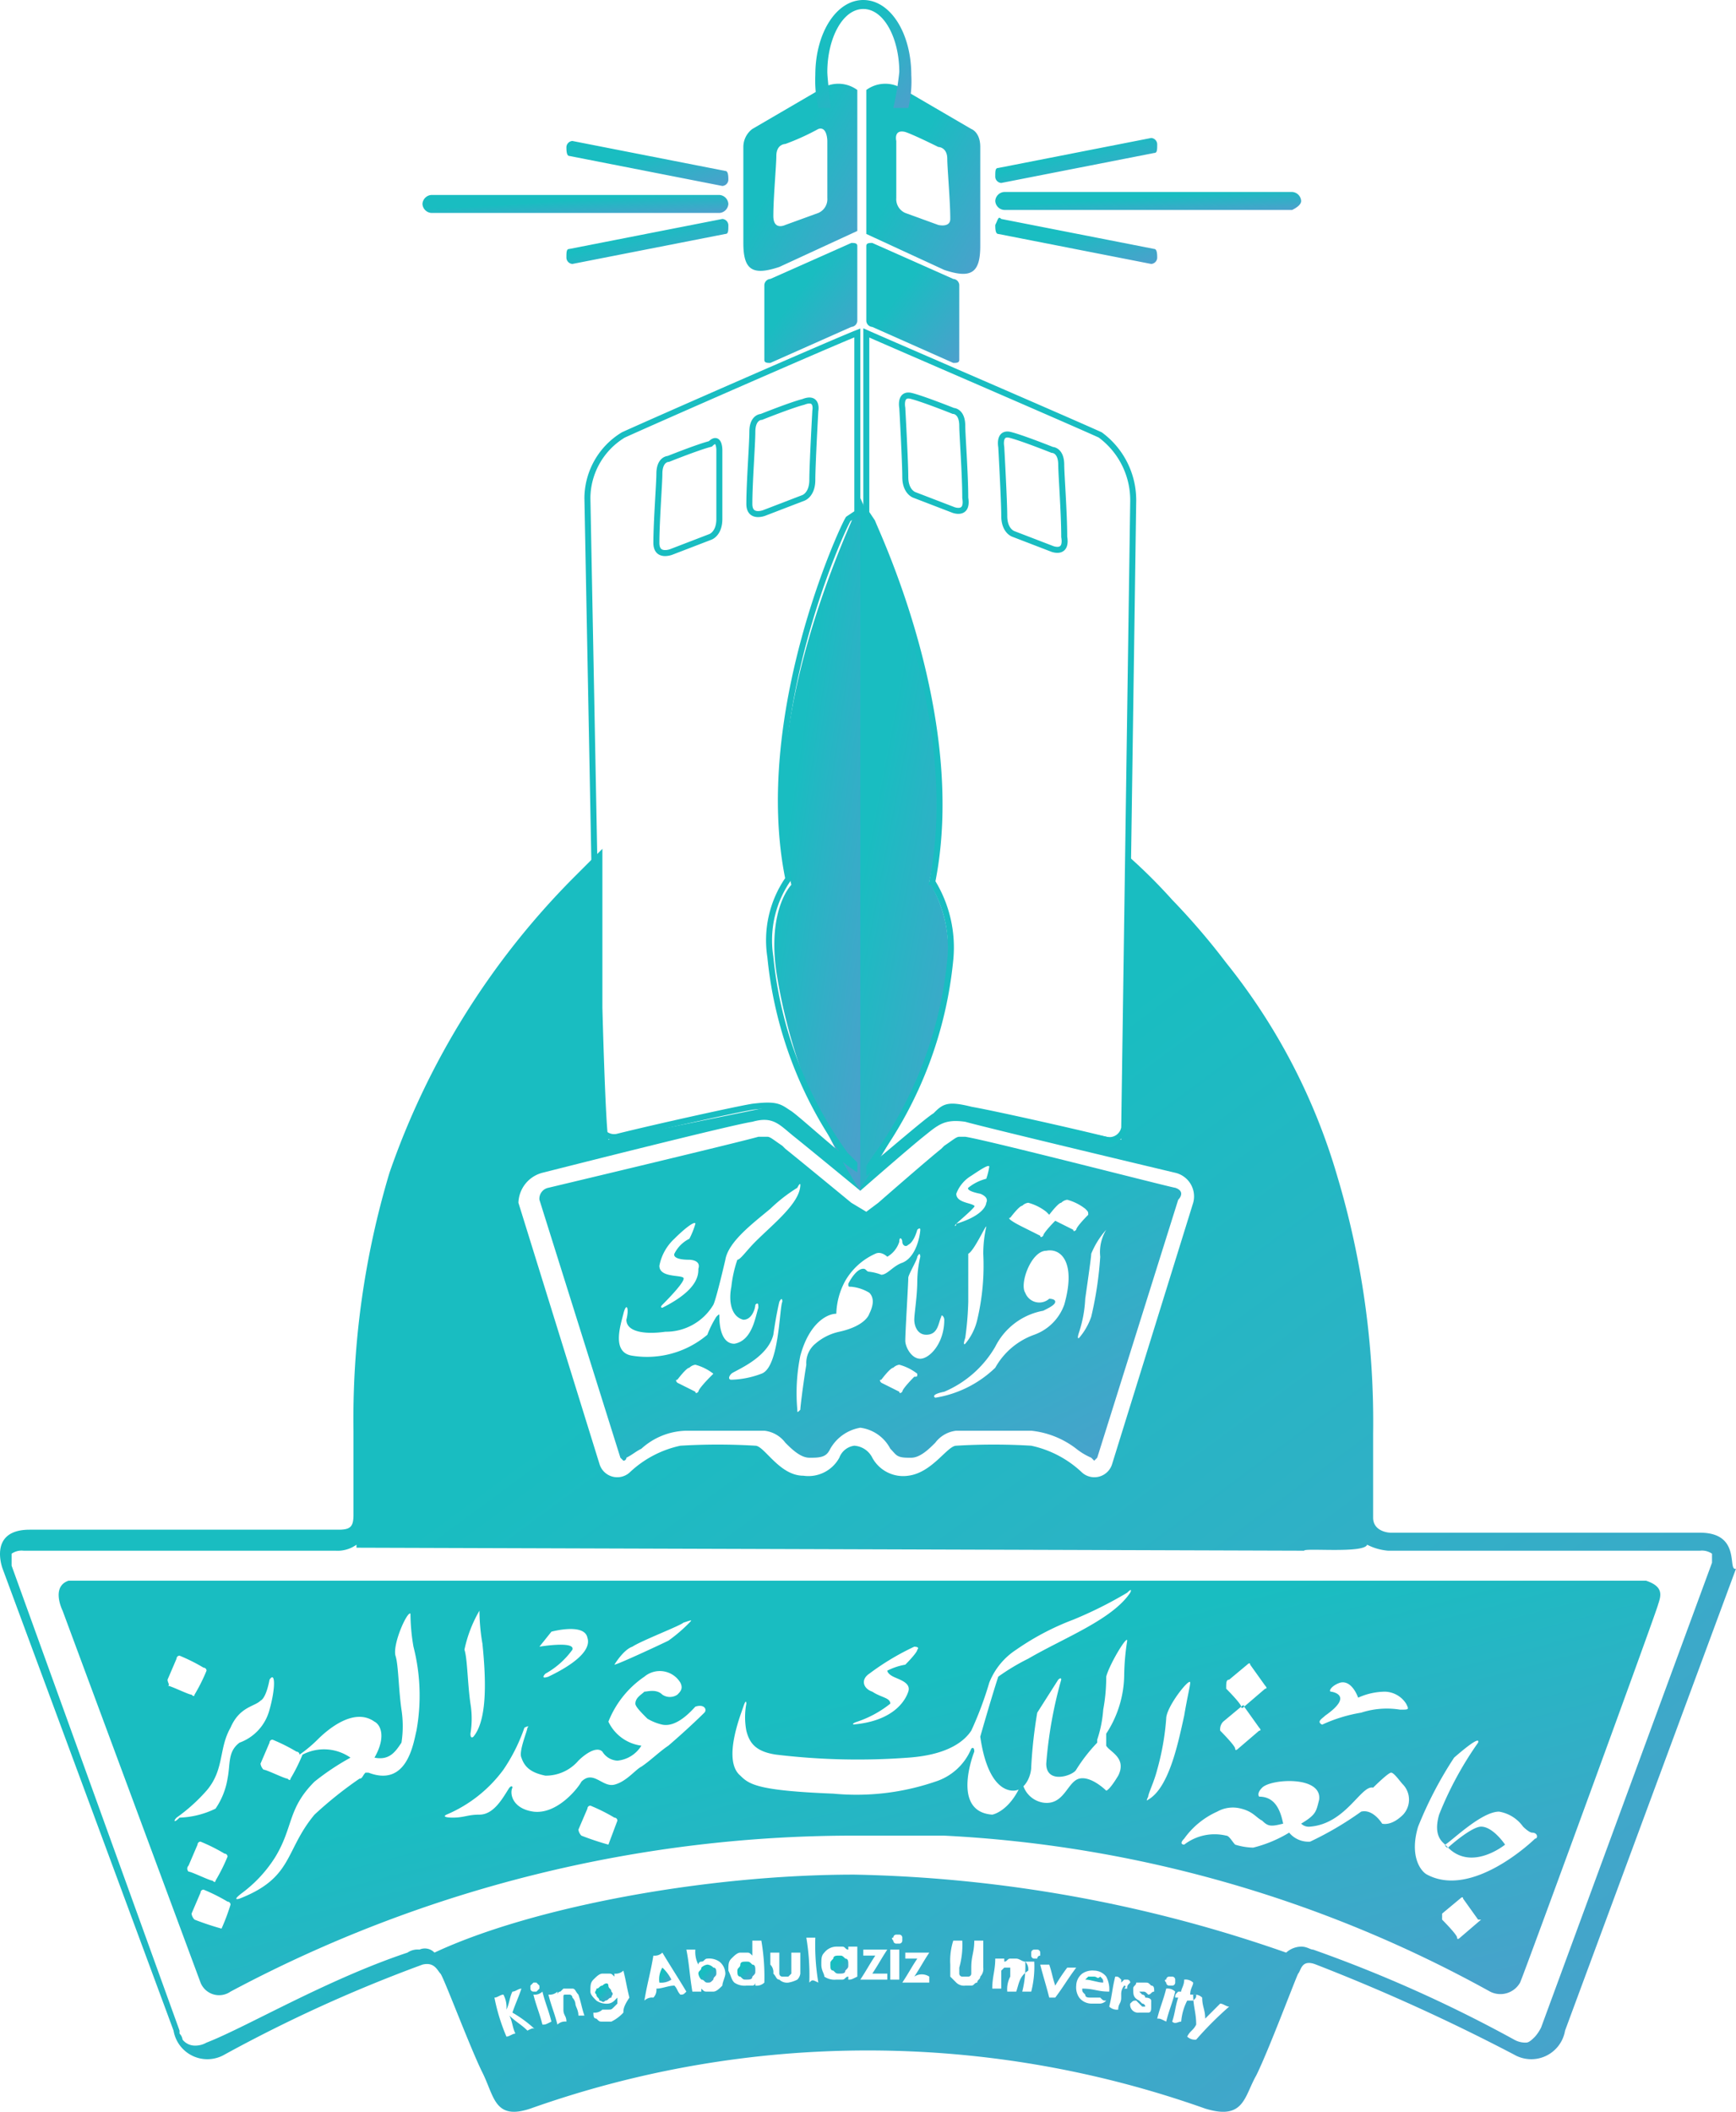 <svg xmlns="http://www.w3.org/2000/svg" xmlns:xlink="http://www.w3.org/1999/xlink" width="57.887" height="70.407" viewBox="0 0 57.887 70.407">
  <defs>
    <linearGradient id="linear-gradient" x1="1.087" y1="1.182" x2="0.332" y2="0.444" gradientUnits="objectBoundingBox">
      <stop offset="0" stop-color="#5899cf"/>
      <stop offset="1" stop-color="#19bdc1"/>
    </linearGradient>
  </defs>
  <g id="Layer_4" transform="translate(-10.613 -1.3)">
    <g id="Group_17" data-name="Group 17">
      <g id="Group_8" data-name="Group 8">
        <path id="Path_20" data-name="Path 20" d="M65.5,54H12.9c-.6.2-.2,1-.2,1l4.6,12.4a.666.666,0,0,0,1,.3,44.127,44.127,0,0,1,21-5.2h2.8a41.917,41.917,0,0,1,18.2,5.2.754.754,0,0,0,1-.3c.1-.2,4.6-12.5,4.6-12.6C66,54.5,66.1,54.2,65.5,54ZM54.8,58.5c1-.7.2-.8.2-.8-.1,0,0-.2.3-.3.4-.1.6.5.6.5a2.228,2.228,0,0,1,.9-.2.867.867,0,0,1,.7.4c.1.2.1.2-.2.2a2.769,2.769,0,0,0-1.3.1,5.033,5.033,0,0,0-1.3.4C54.5,58.7,54.7,58.6,54.8,58.5Zm-3.2-1.2.6-.5s.1-.1.1,0l.5.7s.1.1,0,.1l-.7.6s-.1.1-.1,0-.5-.6-.5-.6C51.5,57.4,51.5,57.3,51.6,57.3Zm-.2,1.4.6-.5s.1-.1.1,0l.5.7s.1.1,0,.1l-.7.6s-.1.1-.1,0-.5-.6-.5-.6A.367.367,0,0,1,51.4,58.7Zm-12.2,0a3.581,3.581,0,0,0,1.1-.6c0-.2-.3-.2-.6-.4-.3-.1-.4-.4-.1-.6a8.464,8.464,0,0,1,1.5-.9s.2,0,.1.1c0,.1-.4.5-.4.5a2.073,2.073,0,0,0-.6.2s0,.1.2.2.6.2.5.5-.5,1-1.9,1.1C39.2,58.8,38.9,58.8,39.2,58.7Zm-7.5-2.5c.3-.2,1.6-.7,1.7-.8.3-.1.3-.1.2,0a5.072,5.072,0,0,1-.7.6c-.2.1-1.7.8-1.8.8C31.1,56.8,31.4,56.3,31.7,56.2ZM29,55.7s1.1-.3,1.2.2c.2.6-1.1,1.2-1.3,1.3-.3.1-.1-.1-.1-.1a2.751,2.751,0,0,0,.9-.8c.1-.3-1.1-.1-1.1-.1ZM26.6,55a6.612,6.612,0,0,0,.1,1.1c.1,1,.2,2.5-.3,3.1,0,0-.1.1-.1-.1a3.056,3.056,0,0,0,0-1c-.1-.7-.1-1.5-.2-1.8A4.351,4.351,0,0,1,26.6,55ZM16.2,57.3l.3-.7a.1.1,0,0,1,.1-.1,5.938,5.938,0,0,1,.8.4.1.1,0,0,1,.1.1,5.938,5.938,0,0,1-.4.8s0,.1-.1,0c-.1,0-.7-.3-.8-.3C16.3,57.5,16.2,57.4,16.2,57.3Zm.3,4.6a5.8,5.8,0,0,0,1-.9c.6-.7.4-1.4.8-2.1.3-.7.8-.7,1-.9.2-.1.3-.7.3-.7.2-.3.2.3,0,1a1.593,1.593,0,0,1-1,1.1c-.4.3-.3.7-.4,1.2a2.461,2.461,0,0,1-.4,1,2.959,2.959,0,0,1-1.2.3C16.4,62.1,16.4,62,16.5,61.9Zm.4,1.6.3-.7a.1.1,0,0,1,.1-.1,5.938,5.938,0,0,1,.8.4.1.1,0,0,1,.1.1,5.938,5.938,0,0,1-.4.8s0,.1-.1,0c-.1,0-.7-.3-.8-.3A.139.139,0,0,1,16.9,63.5ZM18,65.6h0a9.439,9.439,0,0,1-.9-.3.349.349,0,0,1-.1-.2l.3-.7a.1.1,0,0,1,.1-.1,5.938,5.938,0,0,1,.8.4.1.1,0,0,1,.1.1A6.89,6.89,0,0,1,18,65.6ZM24.5,59c-.1.4-.3,1.9-1.6,1.4h-.1c-.1.1-.1.2-.2.2a13.062,13.062,0,0,0-1.5,1.2c-1,1.2-.7,2.1-2.5,2.8,0,0-.3.1.1-.2a4.411,4.411,0,0,0,1.1-1.2c.6-1,.4-1.6,1.3-2.5a8.342,8.342,0,0,1,1.2-.8,1.542,1.542,0,0,0-1.6-.1,5.938,5.938,0,0,1-.4.8s0,.1-.1,0c-.1,0-.7-.3-.8-.3a.349.349,0,0,1-.1-.2l.3-.7a.1.1,0,0,1,.1-.1,5.938,5.938,0,0,1,.8.4.1.1,0,0,1,.1.1,4.432,4.432,0,0,0,.6-.5c.3-.3,1.2-1.1,1.9-.6.2.1.4.5,0,1.2.5.1.7-.2.9-.5a3.588,3.588,0,0,0,0-1.1c-.1-.7-.1-1.5-.2-1.8-.1-.4.4-1.5.5-1.4a6.612,6.612,0,0,0,.1,1.1A6.56,6.56,0,0,1,24.5,59Zm6.4,3.8h0a9.439,9.439,0,0,1-.9-.3.349.349,0,0,1-.1-.2l.3-.7a.1.1,0,0,1,.1-.1,5.938,5.938,0,0,1,.8.4.1.1,0,0,1,.1.1Zm3.2-4.4s-.5.5-1.2,1.1c-.3.2-.6.5-.9.7-.2.1-.5.5-.9.6s-.7-.5-1.1-.1c-.1.2-.8,1.1-1.6,1-.7-.1-.8-.6-.7-.8,0,0,0-.1-.1,0-.2.3-.5.9-1,.9-.4,0-.5.1-.9.1,0,0-.4,0-.2-.1a4.553,4.553,0,0,0,1.9-1.5,5.888,5.888,0,0,0,.7-1.4s.2-.1.1,0c0,.1-.3.8-.2,1,.1.3.3.5.8.6a1.433,1.433,0,0,0,1.1-.5c.2-.2.6-.5.8-.3a.623.623,0,0,0,.5.3,1.054,1.054,0,0,0,.8-.5,1.418,1.418,0,0,1-1.1-.8,3.266,3.266,0,0,1,1.2-1.5.8.8,0,0,1,1.2.2c.1.2,0,.3-.1.4a.446.446,0,0,1-.5,0c-.2-.2-.5-.1-.6-.1-.1.1-.3.2-.3.4,0,.1.2.3.4.5a1.69,1.69,0,0,0,.5.2c.5.1,1-.5,1.1-.6C34.1,58.1,34.2,58.3,34.1,58.4ZM44.4,61c.4,0,.6-.5.6-.8a15.509,15.509,0,0,1,.2-1.8l.7-1.1s.1-.1.1,0a14.344,14.344,0,0,0-.5,2.8c0,.7.9.4,1,.2a5.5,5.5,0,0,1,.7-.9v-.1a4.069,4.069,0,0,0,.2-1,5.94,5.94,0,0,0,.1-1.1c.1-.4.7-1.4.7-1.2a7.967,7.967,0,0,0-.1,1.1,3.649,3.649,0,0,1-.6,2v.4c.1.2.7.4.4,1-.3.5-.4.5-.4.5s-.5-.5-.9-.4-.5.9-1.2.8a.842.842,0,0,1-.7-.7c-.4,1-1,1.1-1,1.1-1.4-.1-.6-2.1-.6-2.1,0-.2-.1-.1-.1-.1a1.928,1.928,0,0,1-1.2,1.1,8.125,8.125,0,0,1-3.4.4c-2.5-.1-2.8-.3-3.1-.6-.6-.5,0-2,.1-2.3s.1-.1.1-.1a2.423,2.423,0,0,0,0,.9c.1.4.3.7,1,.8a22.719,22.719,0,0,0,4.4.1c1.4-.1,1.9-.6,2.1-.9a11.614,11.614,0,0,0,.6-1.6,2.326,2.326,0,0,1,.9-1.1,8.706,8.706,0,0,1,1.9-1,13.6,13.6,0,0,0,1.8-.9c.2-.2.1,0,.1,0-.6.9-2.2,1.5-3.4,2.2a7.2,7.2,0,0,0-1,.6s-.2.6-.6,2C43.5,60.6,44,61,44.4,61Zm4.5.3s-.1.1,0-.1c0-.1.2-.5.3-.9a8.574,8.574,0,0,0,.3-1.7c0-.4.8-1.4.8-1.2,0,.1-.1.5-.2,1.1C49.9,59.4,49.6,60.9,48.9,61.3Zm8.5.5c-.4.4-.7.3-.7.3s-.3-.5-.7-.4a10.891,10.891,0,0,1-1.7,1,.831.831,0,0,1-.7-.3,4.328,4.328,0,0,1-1.2.5,2.18,2.18,0,0,1-.6-.1c-.1-.1-.2-.3-.3-.3a1.659,1.659,0,0,0-1.4.3s-.2,0,0-.2a2.706,2.706,0,0,1,1.1-.9,1.063,1.063,0,0,1,.8-.1c.4.1.5.3.7.4.2.2.3.2.7.1-.1-.5-.3-.9-.8-.9,0,0-.1-.1.1-.3.3-.3,2-.4,1.9.4-.1.4-.1.5-.6.8a.367.367,0,0,0,.3.1c1.2-.1,1.7-1.4,2.1-1.3,0,0,.5-.5.6-.5s.3.3.4.4A.735.735,0,0,1,57.4,61.8ZM60,65.3l-.7.6s-.1.1-.1,0-.5-.6-.5-.6v-.2l.6-.5s.1-.1.1,0l.5.7Zm1.8-2.7c-.1.1-2.1,2-3.6,1.2-.2-.1-.6-.6-.3-1.6a12.949,12.949,0,0,1,1.2-2.3s.9-.8.8-.5a11.563,11.563,0,0,0-1.3,2.4c-.2.7.1.9.2,1h0l.1.1c.8.8,1.9-.1,1.9-.1s-.4-.6-.8-.6c-.3,0-1,.6-1.1.7a.1.1,0,0,1-.1-.1c.2-.1,1.2-1.1,1.8-1.1a1.234,1.234,0,0,1,.8.5s.2.2.3.2C61.9,62.4,61.9,62.6,61.8,62.6Z" fill="url(#linear-gradient)"/>
        <g id="Group_7" data-name="Group 7">
          <path id="Path_21" data-name="Path 21" d="M35.5,66.7c-.1,0-.2,0-.2.1s-.1.1-.1.2,0,.2.1.2c.1.1.1.1.2.1s.2,0,.2-.1c.1-.1.1-.1.1-.2s0-.2-.1-.2C35.6,66.7,35.6,66.7,35.5,66.7Z" fill="url(#linear-gradient)"/>
          <path id="Path_22" data-name="Path 22" d="M38.6,66.5c-.1,0-.2,0-.2.1-.1.1-.1.1-.1.2s0,.2.1.2c.1.1.1.1.2.1s.2,0,.2-.1c.1-.1.1-.1.1-.2s0-.2-.1-.2C38.7,66.5,38.7,66.5,38.6,66.5Z" fill="url(#linear-gradient)"/>
          <path id="Path_23" data-name="Path 23" d="M32.6,67.4a.6.6,0,0,0,.4-.1,1.38,1.38,0,0,0-.3-.4A.749.749,0,0,0,32.6,67.4Z" fill="url(#linear-gradient)"/>
          <path id="Path_24" data-name="Path 24" d="M47.1,67.2h-.2l-.1.1c.2,0,.4.1.6.1,0-.1,0-.1-.1-.2C47.2,67.3,47.2,67.2,47.1,67.2Z" fill="url(#linear-gradient)"/>
          <path id="Path_25" data-name="Path 25" d="M30.7,67.5c-.1,0-.1.1-.2.1,0,.1-.1.1,0,.2,0,.1.1.1.1.2.1,0,.1.1.2,0,.1,0,.1-.1.2-.1,0-.1.1-.1,0-.2,0-.1-.1-.1-.1-.2S30.8,67.4,30.7,67.5Z" fill="url(#linear-gradient)"/>
          <path id="Path_26" data-name="Path 26" d="M34.2,66.8a.349.349,0,0,0-.2.1c0,.1-.1.1-.1.2a.349.349,0,0,0,.1.2c.1,0,.1.1.2.1s.1,0,.2-.1c0-.1.1-.1.1-.2s0-.2-.1-.2A.31.31,0,0,0,34.2,66.8Z" fill="url(#linear-gradient)"/>
        </g>
        <path id="Path_27" data-name="Path 27" d="M67.3,52.4H57c-.2,0-.6-.1-.6-.5V49.1a28.548,28.548,0,0,0-1.2-8.6,20.509,20.509,0,0,0-3.7-7.1,23.205,23.205,0,0,0-1.8-2.1,18.162,18.162,0,0,0-1.4-1.4L48,39.3s-6.3-1.3-5.9-1l-2.5,1.9v.1h-.3l-2.4-2-.6-.1-5.4,1.1c-.1-.5-.2-4.4-.2-4.4V29.6l-1,1a26.019,26.019,0,0,0-6.1,9.8A28.548,28.548,0,0,0,22.4,49v2.8c0,.4-.1.5-.5.5H11.6c-1.4,0-.9,1.3-.9,1.3L16.4,69a1.143,1.143,0,0,0,1.7.8,48.456,48.456,0,0,1,6.6-3c.4-.1.5.2.6.3s1,2.5,1.4,3.3.4,1.6,1.6,1.2a33.62,33.62,0,0,1,22.5,0c1.3.4,1.3-.4,1.7-1.1.4-.8,1.3-3.2,1.4-3.4.1-.1.1-.5.6-.3a65,65,0,0,1,6.6,3,1.143,1.143,0,0,0,1.7-.8l5.7-15.4C68.2,53.7,68.7,52.4,67.3,52.4Zm-38.6-12s6.3-1.6,7-1.7c.7-.2.9.1,1.4.5S39.3,41,39.3,41s1.6-1.4,2.1-1.8.7-.6,1.4-.5c.7.2,7,1.7,7,1.7a.808.808,0,0,1,.6,1l-2.7,8.7a.618.618,0,0,1-1,.3,3.537,3.537,0,0,0-1.7-.9,20.553,20.553,0,0,0-2.5,0c-.3,0-.8.9-1.6,1a1.172,1.172,0,0,1-1.2-.6.723.723,0,0,0-.6-.4.618.618,0,0,0-.5.4,1.172,1.172,0,0,1-1.2.6c-.8,0-1.3-1-1.6-1a20.553,20.553,0,0,0-2.5,0,3.537,3.537,0,0,0-1.7.9.618.618,0,0,1-1-.3l-2.7-8.7A1.067,1.067,0,0,1,28.7,40.4ZM28.2,69c-.2-.2-.4-.3-.6-.5.1.2.1.4.2.6-.1,0-.2.1-.3.1a6.468,6.468,0,0,1-.4-1.3c.1,0,.2-.1.3-.1a.9.9,0,0,1,.1.5c.1-.2.1-.4.2-.6.1,0,.2-.1.3-.1-.1.3-.2.5-.3.8a4.173,4.173,0,0,1,.8.6C28.4,68.9,28.4,68.9,28.2,69Zm.1-1.4v-.1l.1-.1h.1l.1.1v.1l-.1.1h-.1A.1.1,0,0,1,28.3,67.6Zm.4,1.2c-.1-.4-.2-.6-.3-1a.367.367,0,0,0,.3-.1c.1.4.2.6.3,1C28.8,68.8,28.8,68.8,28.7,68.8Zm1.2-.3c0-.2-.1-.3-.1-.4a.349.349,0,0,0-.1-.2.1.1,0,0,0-.1-.1h-.1c-.1,0-.1,0-.1.1v.4c0,.2.1.2.1.4a.367.367,0,0,0-.3.1c-.1-.4-.2-.6-.3-1a.367.367,0,0,0,.3-.1v.1a.1.1,0,0,1,.1-.1l.1-.1h.3c.1,0,.1.1.2.2.1.3.1.4.2.7Zm1.5-.1a1.381,1.381,0,0,1-.4.3h-.3c-.1,0-.1,0-.2-.1-.1,0-.1-.1-.1-.2a.367.367,0,0,0,.3-.1h.2c.1,0,.1,0,.2-.1l.1-.1v-.2l-.1.1a.349.349,0,0,1-.2.1.6.6,0,0,1-.4-.1c-.1-.1-.2-.2-.2-.3,0-.2,0-.3.1-.4s.2-.2.3-.2h.2c.1,0,.1,0,.2.1v-.1a.367.367,0,0,0,.3-.1c.1.4.1.5.2.9C31.4,68.2,31.4,68.3,31.4,68.4Zm1.9-.6c-.1-.1-.1-.2-.2-.3-.2,0-.4.1-.6.1a.367.367,0,0,1-.1.3.367.367,0,0,0-.3.1c.1-.6.2-.9.3-1.5a.367.367,0,0,0,.3-.1c.3.5.5.8.8,1.3C33.4,67.8,33.4,67.8,33.3,67.8Zm1.4-.3c-.1.1-.2.2-.3.2h-.2c-.1,0-.1,0-.2-.1v.1h-.3c-.1-.6-.1-.9-.2-1.4h.3a.9.9,0,0,0,.1.5.1.1,0,0,1,.1-.1c.1,0,.1-.1.2-.1a.6.6,0,0,1,.4.1.52.52,0,0,1,.2.4C34.8,67.2,34.7,67.4,34.7,67.5Zm1.1,0v-.1a.1.1,0,0,1-.1.1h-.2a.6.6,0,0,1-.4-.1c-.1-.1-.1-.2-.2-.4,0-.2,0-.3.1-.4s.2-.2.3-.2h.2c.1,0,.1,0,.2.1V66H36a7.084,7.084,0,0,1,.1,1.4A.367.367,0,0,1,35.8,67.5Zm1.5-.4a.349.349,0,0,1-.1.2,1.007,1.007,0,0,1-.3.1.367.367,0,0,1-.3-.1c-.1,0-.1-.1-.2-.2a.367.367,0,0,0-.1-.3v-.4h.3v.7a.1.1,0,0,0,.1.1h.2l.1-.1v-.7h.3v.4C37.3,66.9,37.3,67.1,37.3,67.1Zm.3.3a7.569,7.569,0,0,0-.1-1.5h.3a7.569,7.569,0,0,0,.1,1.5C37.7,67.3,37.7,67.3,37.6,67.4Zm1.3-.1v-.1c-.1,0-.1.1-.2.1h-.2a.6.6,0,0,1-.4-.1c0-.1-.1-.2-.1-.4s0-.3.1-.4a.52.52,0,0,1,.4-.2h.2c.1,0,.1.1.2.1v-.1h.3v1C39,67.3,39,67.3,38.9,67.3Zm1.3-.2v.2h-.9c.2-.3.3-.5.5-.8h-.4v-.2h.8c-.2.3-.3.5-.5.8Zm.4.2h-.3v-1h.3Zm0-1.2h-.1a.1.1,0,0,1-.1-.1s-.1-.1,0-.1a.1.1,0,0,1,.1-.1h.1a.1.1,0,0,1,.1.1V66A.1.1,0,0,1,40.6,66.1Zm1,1.1v.2h-.9c.2-.3.3-.5.5-.8h-.4v-.2h.8c-.2.3-.3.5-.5.8A.454.454,0,0,1,41.6,67.2Zm1.8-.3a.367.367,0,0,1-.1.3c0,.1-.1.1-.1.2-.1,0-.1.1-.2.1h-.2a.367.367,0,0,1-.3-.1l-.2-.2v-.4a2.2,2.2,0,0,1,.1-.8h.3a2.769,2.769,0,0,1-.1.9v.2a.1.1,0,0,0,.1.1h.2a.1.1,0,0,0,.1-.1v-.2c0-.4.1-.5.1-.9h.3C43.4,66.4,43.4,66.6,43.4,66.9Zm1.1.8h-.3a.9.9,0,0,1,.1-.5v-.3h-.2L44,67v.6h-.3c0-.4.1-.6.1-1h.3v.1c.1,0,.1-.1.2-.1h.2c.1,0,.2.1.3.1a.367.367,0,0,1,.1.3C44.6,67.2,44.6,67.4,44.5,67.7Zm.5,0h-.3a3.4,3.4,0,0,0,.1-1h.3A3.4,3.4,0,0,1,45,67.7Zm.2-1.1h-.1a.1.1,0,0,1-.1-.1v-.1a.1.1,0,0,1,.1-.1h.1a.1.1,0,0,1,.1.1v.1A.1.1,0,0,0,45.2,66.6Zm.6,1.3h-.2c-.1-.4-.2-.7-.3-1.1h.3c.1.3.1.4.2.7a6.125,6.125,0,0,1,.4-.6h.3C46.2,67.3,46.1,67.5,45.8,67.9Zm1.8-.2h0c-.4,0-.5-.1-.9-.1,0,.1,0,.1.1.2,0,.1.1.1.2.1h.3c.1.1.1.1.2.1a.31.31,0,0,1-.2.1H47a.52.52,0,0,1-.4-.2.6.6,0,0,1-.1-.4.52.52,0,0,1,.2-.4.6.6,0,0,1,.4-.1.52.52,0,0,1,.4.2A.9.9,0,0,1,47.6,67.7Zm.5-.2a.438.438,0,0,0-.1.3v.1c0,.2-.1.2-.1.4a.367.367,0,0,1-.3-.1c.1-.4.1-.6.2-1,.1,0,.1,0,.2.1v.1l.1-.1h.1a.1.1,0,0,1,.1.1c-.1.1-.1.1-.1.2h-.1C48.2,67.5,48.1,67.5,48.1,67.5Zm.8.9h-.3a.265.265,0,0,1-.3-.3c.1-.1.1-.1.2-.1l.1.1.1.1h.1a.1.1,0,0,0-.1-.1l-.1-.1c-.2-.1-.2-.2-.2-.4,0-.1.1-.1.1-.2h.3c.1,0,.1,0,.2.1.1,0,.1.1.1.2-.1,0-.1.1-.2.1-.1-.1-.1-.1-.2-.1h-.1l.1.1a.1.1,0,0,1,.1.1c.2,0,.2.1.2.1v.2C49,68.3,49,68.4,48.9,68.4Zm.3.2c.1-.4.2-.6.3-1a.367.367,0,0,1,.3.1c-.1.4-.2.6-.3,1C49.3,68.6,49.3,68.6,49.2,68.6Zm.3-1.3a.1.1,0,0,1,.1-.1h.1a.1.1,0,0,1,.1.1v.1a.1.1,0,0,1-.1.1h-.1a.1.1,0,0,1-.1-.1S49.4,67.3,49.5,67.3Zm.5,1.4c-.1,0-.2.1-.3,0,.1-.3.1-.5.2-.8h-.1c0-.1,0-.1.1-.2H50c0-.1.1-.2.1-.4a.367.367,0,0,1,.3.1c0,.1-.1.2-.1.4h.2c0,.1,0,.1-.1.2h-.2A1.854,1.854,0,0,0,50,68.7Zm.5.6a.367.367,0,0,1-.3-.1c.1-.2.2-.2.3-.4,0-.4-.1-.6-.1-1a.367.367,0,0,1,.3.1c0,.3.1.4.1.7l.5-.5c.1,0,.2.1.3.1A11.408,11.408,0,0,0,50.5,69.3ZM67.7,53.4h0L62,68.9h0a1.439,1.439,0,0,1-.2.3c-.1.1-.2.2-.3.2a.756.756,0,0,1-.4-.1,45.3,45.3,0,0,0-6.7-3c-.1,0-.2-.1-.4-.1a.764.764,0,0,0-.5.2,46.115,46.115,0,0,0-14.4-2.6c-5,0-10.8,1.1-14,2.6a.44.44,0,0,0-.5-.1.6.6,0,0,0-.4.1c-2.7.9-5.4,2.5-6.7,3a.756.756,0,0,1-.4.1.52.52,0,0,1-.4-.2.349.349,0,0,0-.1-.2V69h0L11,53.5h0v-.4a.584.584,0,0,1,.4-.1H21.8a1.078,1.078,0,0,0,.7-.2v.1l31.6.1c0-.1,2,.1,2.1-.2h0a1.854,1.854,0,0,0,.7.2H67.3a.584.584,0,0,1,.4.1v.3Z" fill="url(#linear-gradient)"/>
        <path id="Path_28" data-name="Path 28" d="M49.8,40.9c-.1,0-6.3-1.6-7-1.7h-.2c-.1,0-.2.1-.5.3l-.1.1c-.5.4-2.1,1.8-2.1,1.8l-.4.3-.5-.3s-1.7-1.4-2.2-1.8l-.1-.1c-.3-.2-.4-.3-.5-.3h-.3c-.7.2-7,1.7-7,1.7a.373.373,0,0,0-.3.4l2.7,8.6.1.1a.1.1,0,0,0,.1-.1c.2-.1.3-.2.5-.3a2.292,2.292,0,0,1,1.5-.6h2.6a1.012,1.012,0,0,1,.7.4c.2.2.5.5.8.5h.1c.4,0,.5-.1.6-.3a1.427,1.427,0,0,1,1-.7,1.318,1.318,0,0,1,1,.7c.2.2.2.3.6.3H41c.3,0,.6-.3.8-.5a1.012,1.012,0,0,1,.7-.4H45a2.959,2.959,0,0,1,1.5.6,2.186,2.186,0,0,0,.5.3l.1.1.1-.1,2.7-8.6C50,41.2,50.1,41,49.8,40.9Zm-5.5,1s.3-.4.4-.4a.349.349,0,0,1,.2-.1,1.69,1.69,0,0,1,.6.3l.1.1h0s.3-.4.4-.4a.349.349,0,0,1,.2-.1,1.69,1.69,0,0,1,.6.3c.1.1.1.1.1.2,0,0-.4.4-.4.5-.1.1-.1,0-.1,0l-.6-.3h0s-.4.4-.4.5c-.1.1-.1,0-.1,0l-.6-.3C44.3,42,44.2,41.9,44.3,41.9Zm-1.8.2c.1-.1.7-.6.6-.6-.1-.1-.6-.1-.6-.4a1.176,1.176,0,0,1,.5-.6c.3-.2.6-.4.6-.3a2.269,2.269,0,0,1-.1.4,1.546,1.546,0,0,0-.6.3s-.1.1.4.2c0,0,.3.1.2.3,0,0,0,.4-1,.7C42.5,42.2,42.4,42.2,42.5,42.1Zm1,.1a4.126,4.126,0,0,0-.1.9,7.845,7.845,0,0,1-.2,2.2,1.915,1.915,0,0,1-.4.8s-.1.1,0-.2a10.529,10.529,0,0,0,.1-1.2V43.1C43.1,43,43.5,42.1,43.5,42.2Zm-10.4.4c.4-.4.7-.6.7-.5a2.567,2.567,0,0,1-.2.5,1.1,1.1,0,0,0-.5.5s-.1.2.5.2c0,0,.4,0,.3.3,0,.2,0,.7-1.2,1.3,0,0-.1,0,0-.1s.8-.8.7-.9-.8,0-.8-.4A1.648,1.648,0,0,1,33.1,42.6Zm1.2,4.6s-.4.4-.4.5c-.1.1-.1,0-.1,0l-.6-.3s-.1-.1,0-.1c0,0,.3-.4.4-.4a.349.349,0,0,1,.2-.1,1.69,1.69,0,0,1,.6.3Zm1.7-.1a3.024,3.024,0,0,1-1,.2c-.1,0-.1-.1,0-.2s1.2-.5,1.4-1.3c.1-.7.2-1.1.2-1.1s.1-.2.1,0C36.6,44.9,36.6,46.9,36,47.1Zm-.2-4.4c-.3.3-.5.6-.6.6a4.12,4.12,0,0,0-.2.9c-.1.5,0,1,.4,1.1.3,0,.4-.4.4-.5.1-.1.1,0,.1.1-.1.3-.2,1.1-.8,1.2-.5,0-.5-.8-.5-.9s0-.1-.1,0a3.329,3.329,0,0,0-.3.6,3.115,3.115,0,0,1-2.5.7c-.7-.1-.4-1-.3-1.4s.2-.2.1.2c0,.4.6.5,1.3.4a1.841,1.841,0,0,0,1.6-.9c.1-.2.4-1.5.4-1.5.1-.6.9-1.2,1.5-1.7a5.351,5.351,0,0,1,.9-.7c.1-.2.1-.1.1-.1C37.3,41.4,36.4,42.1,35.8,42.7Zm3.8,1c-.1,0-.1-.1-.2-.1-.2,0-.4.3-.5.5,0,.1,0,.1.1.1a1.421,1.421,0,0,1,.6.2c.2.2.1.5,0,.7,0,0-.1.4-1,.6a1.793,1.793,0,0,0-.8.4.831.831,0,0,0-.3.7c-.1.6-.2,1.4-.2,1.5-.1.1-.1.1-.1,0a6.22,6.22,0,0,1,.1-1.8c.3-1.1.9-1.4,1.2-1.4a2.409,2.409,0,0,1,.3-1.1,2.189,2.189,0,0,1,1-.9c.2-.1.4.1.4.1a.887.887,0,0,0,.4-.5c0-.2.1-.1.1,0s.1.2.2.1c.2-.1.3-.5.3-.5s.1-.1.1,0-.1.9-.6,1.1c-.3.1-.5.4-.7.4A1.577,1.577,0,0,0,39.6,43.7Zm1.5,3.5s-.4.4-.4.5c-.1.1-.1,0-.1,0l-.6-.3s-.1-.1,0-.1c0,0,.3-.4.4-.4a.349.349,0,0,1,.2-.1,1.69,1.69,0,0,1,.6.3C41.2,47.2,41.2,47.2,41.1,47.2Zm.2-.6c-.3,0-.5-.4-.5-.6,0-.3.1-1.9.1-2.1,0-.1.3-.6.3-.7.1-.2.1,0,.1,0a3.784,3.784,0,0,0-.1.8c0,.5-.1,1.1-.1,1.3s.1.5.4.5c.4,0,.4-.4.5-.6,0-.1.1,0,.1.1C42.1,46.1,41.6,46.6,41.3,46.6Zm4.8-1.8a1.657,1.657,0,0,1-1,1,2.415,2.415,0,0,0-1.3,1.1,3.731,3.731,0,0,1-2,1s-.2-.1.3-.2a3.588,3.588,0,0,0,1.7-1.5A2.235,2.235,0,0,1,45.4,45c.2-.1.4-.2.4-.3s-.2-.1-.2-.1a.5.5,0,0,1-.8-.2c-.2-.3.2-1.4.7-1.4C46,42.9,46.5,43.4,46.1,44.8Zm1.2-1.6a12,12,0,0,1-.3,2,2.146,2.146,0,0,1-.4.7s-.1.1,0-.2a4.172,4.172,0,0,0,.2-1.1c.1-.7.2-1.4.2-1.5a2.768,2.768,0,0,1,.5-.8A1.44,1.44,0,0,0,47.3,43.2Z" fill="url(#linear-gradient)"/>
      </g>
      <path id="Path_29" data-name="Path 29" d="M42.2,33.5a4.384,4.384,0,0,0-.6-2.8c1.2-5.1-1.6-11.2-2.3-12.8l-1,13.2,1,9.8A16.2,16.2,0,0,0,42.2,33.5Z" fill="url(#linear-gradient)"/>
      <path id="Path_30" data-name="Path 30" d="M37,30.8s-.8.8-.5,2.9A18.746,18.746,0,0,0,39.3,41V18C38.7,19.4,35.8,25.6,37,30.8Z" fill="url(#linear-gradient)"/>
      <g id="Group_9" data-name="Group 9">
        <path id="Path_31" data-name="Path 31" d="M44.1,7.7a.319.319,0,0,0-.3.3h0a.319.319,0,0,0,.3.3h9.6q.3-.15.3-.3h0a.319.319,0,0,0-.3-.3H44.1Z" fill="url(#linear-gradient)"/>
      </g>
      <g id="Group_10" data-name="Group 10">
        <path id="Path_32" data-name="Path 32" d="M49,5.9l-5.1,1c-.1,0-.1.1-.1.3h0a.215.215,0,0,0,.2.2h0l5.1-1c.1,0,.1-.1.1-.3h0a.215.215,0,0,0-.2-.2h0" fill="url(#linear-gradient)"/>
      </g>
      <g id="Group_11" data-name="Group 11">
        <path id="Path_33" data-name="Path 33" d="M43.8,8.8c0,.1,0,.3.1.3h0l5.1,1a.215.215,0,0,0,.2-.2h0c0-.1,0-.3-.1-.3h0L44,8.6h0c-.1-.1-.1,0-.2.2" fill="url(#linear-gradient)"/>
      </g>
      <g id="Group_12" data-name="Group 12">
        <path id="Path_34" data-name="Path 34" d="M25,7.8a.319.319,0,0,0-.3.3h0a.319.319,0,0,0,.3.3h9.6a.319.319,0,0,0,.3-.3h0a.319.319,0,0,0-.3-.3H25Z" fill="url(#linear-gradient)"/>
      </g>
      <g id="Group_13" data-name="Group 13">
        <path id="Path_35" data-name="Path 35" d="M29.5,6.2c0,.1,0,.3.1.3h0l5.1,1a.215.215,0,0,0,.2-.2h0c0-.1,0-.3-.1-.3h0L29.7,6h0a.215.215,0,0,0-.2.2" fill="url(#linear-gradient)"/>
      </g>
      <g id="Group_14" data-name="Group 14">
        <path id="Path_36" data-name="Path 36" d="M34.7,8.6l-5.1,1c-.1,0-.1.1-.1.3h0a.215.215,0,0,0,.2.2h0l5.1-1c.1,0,.1-.1.1-.3h0a.215.215,0,0,0-.2-.2h0" fill="url(#linear-gradient)"/>
      </g>
      <g id="Group_16" data-name="Group 16">
        <g id="Group_15" data-name="Group 15">
          <path id="Path_37" data-name="Path 37" d="M47.3,15.8c-1.1-.5-6.9-3-7.8-3.4v6l.2.3c.1.3,3.1,6.5,2,12a4.166,4.166,0,0,1,.6,2.6,13.486,13.486,0,0,1-2.5,6.6l-.2.3v.1c.5-.4,2-1.7,2.2-1.8.3-.3.4-.4,1.2-.2.6.1,3.3.7,4.5,1a.5.5,0,0,0,.6-.4L48.4,18A2.7,2.7,0,0,0,47.3,15.8Zm-4.9,2.5-1.3-.5s-.3-.1-.3-.6-.1-2.3-.1-2.3-.1-.5.3-.4,1.4.5,1.4.5.3,0,.3.5c0,.3.1,1.6.1,2.4C42.9,18.5,42.4,18.3,42.4,18.3Zm3.3,1.3-1.3-.5s-.3-.1-.3-.6-.1-2.3-.1-2.3-.1-.5.3-.4,1.4.5,1.4.5.3,0,.3.5c0,.3.1,1.6.1,2.4C46.2,19.8,45.7,19.6,45.7,19.6Z" fill="none" stroke="#19bdc1" stroke-width="0.2"/>
          <path id="Path_38" data-name="Path 38" d="M39.2,18.4v-6c-1,.4-6.7,2.9-7.8,3.4a2.481,2.481,0,0,0-1.2,2.1l.4,20.9a.5.5,0,0,0,.6.4c1.2-.3,3.9-.9,4.5-1,.8-.1.9,0,1.2.2.2.1,1.6,1.4,2.2,1.8v-.1l-.3-.3a13.486,13.486,0,0,1-2.5-6.6,3.58,3.58,0,0,1,.6-2.6c-1.1-5.4,1.8-11.7,2-12Zm-4.6-2.1v2.3c0,.5-.3.6-.3.6l-1.3.5s-.5.2-.5-.3c0-.7.1-2,.1-2.3,0-.5.3-.5.3-.5s1-.4,1.4-.5C34.6,15.8,34.6,16.3,34.6,16.3ZM37.8,15s-.1,1.8-.1,2.3-.3.6-.3.6l-1.3.5s-.5.2-.5-.3c0-.7.1-2,.1-2.4,0-.5.3-.5.3-.5s1-.4,1.4-.5C37.9,14.5,37.8,15,37.8,15Z" fill="none" stroke="#19bdc1" stroke-width="0.2"/>
        </g>
        <path id="Path_39" data-name="Path 39" d="M39.2,4.3a1.067,1.067,0,0,0-1.1-.1L35.7,5.6a.75.75,0,0,0-.3.6V9.4c0,.9.3,1.1,1.2.8L39.2,9ZM38.2,6V7.9a.5.5,0,0,1-.3.5l-1.1.4s-.4.2-.4-.3c0-.6.1-1.7.1-2,0-.4.3-.4.3-.4a8,8,0,0,0,1.1-.5C38.2,5.5,38.2,6,38.2,6Z" fill="url(#linear-gradient)"/>
        <path id="Path_40" data-name="Path 40" d="M43.3,6.2c0-.5-.3-.6-.3-.6L40.6,4.2a1.067,1.067,0,0,0-1.1.1V9.1l2.6,1.2c.9.3,1.2.1,1.2-.8ZM41.9,8.8l-1.1-.4a.5.5,0,0,1-.3-.5V6s-.1-.4.3-.3c.3.1,1.1.5,1.1.5s.3,0,.3.4c0,.3.1,1.4.1,2C42.3,8.9,41.9,8.8,41.9,8.8Z" fill="url(#linear-gradient)"/>
        <path id="Path_41" data-name="Path 41" d="M40.4,4.9a9.68,9.68,0,0,0,.2-1.2c0-1.1-.5-2.1-1.2-2.1s-1.2,1-1.2,2.1c0,.2.1,1,.1,1.2h-.4a4.1,4.1,0,0,1-.1-1.1c0-1.4.7-2.5,1.6-2.5S41,2.4,41,3.8a3.75,3.75,0,0,1-.1,1.1Z" fill="url(#linear-gradient)"/>
        <path id="Path_42" data-name="Path 42" d="M39.2,12a.215.215,0,0,1-.2.2l-2.7,1.2c-.1,0-.2,0-.2-.1V10.8a.215.215,0,0,1,.2-.2L39,9.4c.1,0,.2,0,.2.1Z" fill="url(#linear-gradient)"/>
        <path id="Path_43" data-name="Path 43" d="M39.5,12a.215.215,0,0,0,.2.2l2.7,1.2c.1,0,.2,0,.2-.1V10.8a.215.215,0,0,0-.2-.2L39.7,9.4c-.1,0-.2,0-.2.1Z" fill="url(#linear-gradient)"/>
      </g>
    </g>
  </g>
</svg>

